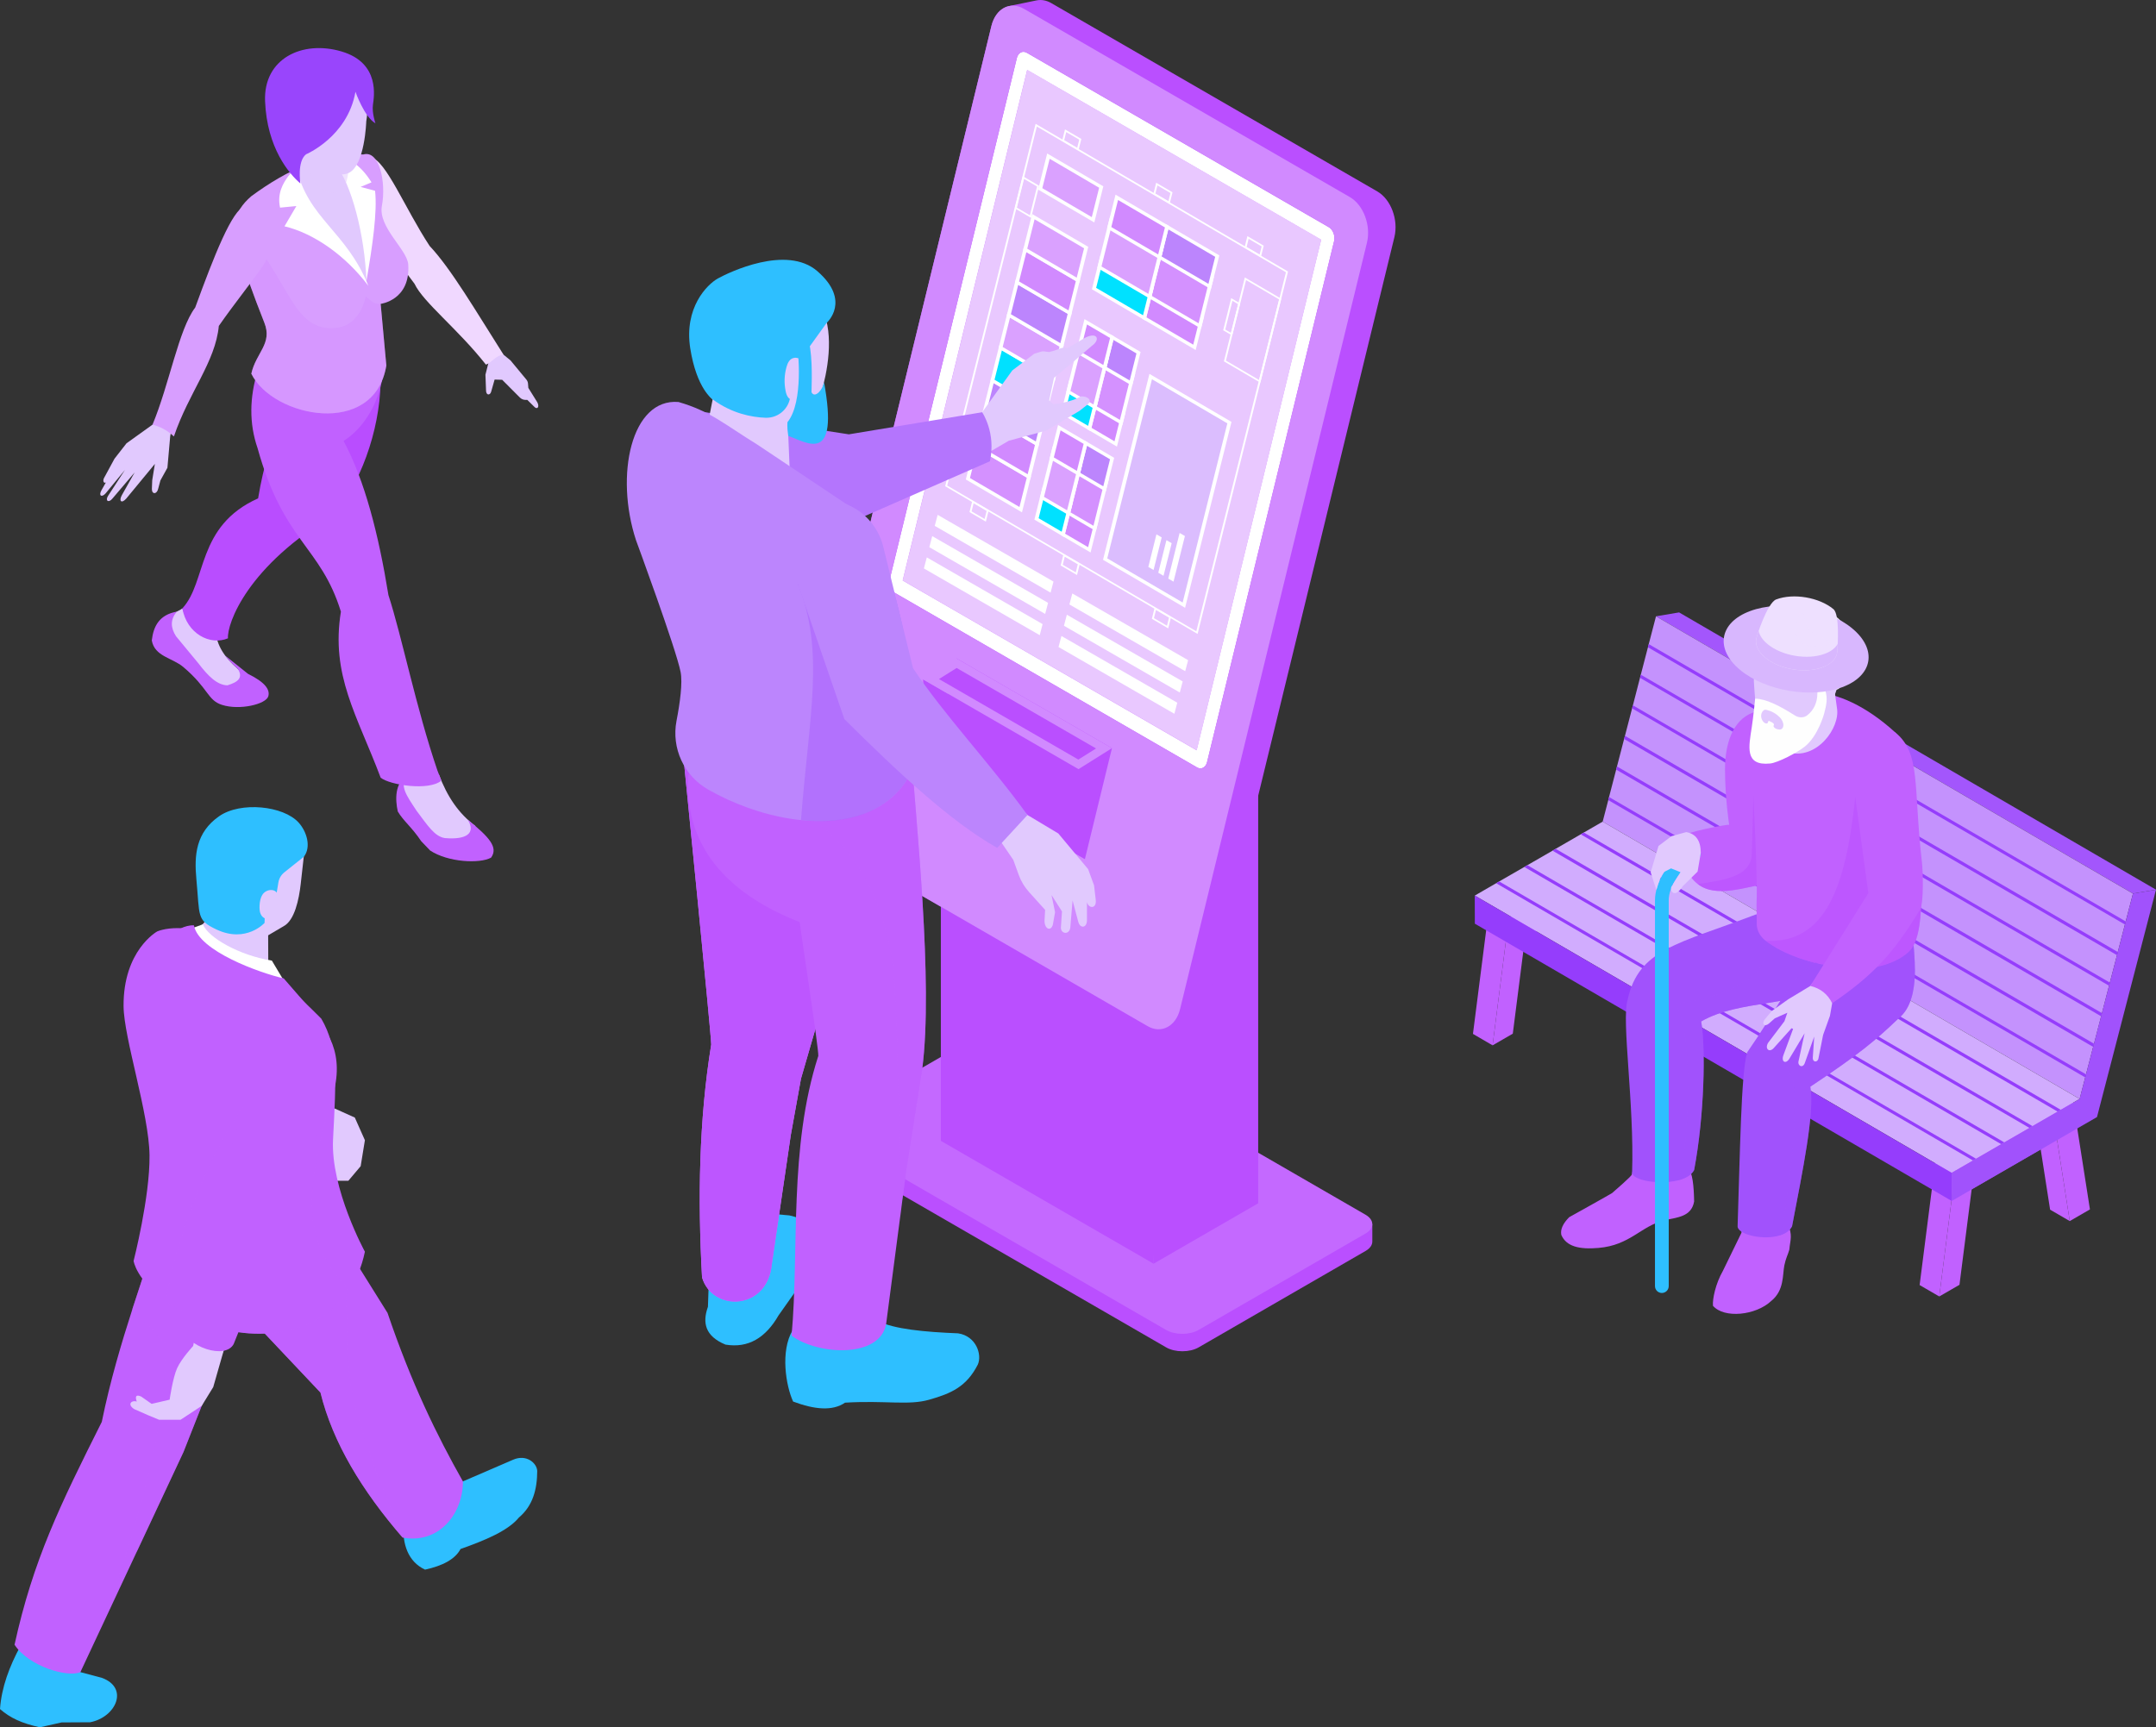 <svg width="448" height="359" viewBox="0 0 448 359" fill="none" xmlns="http://www.w3.org/2000/svg">
<rect x="0" y="0" width="448" height="359" fill="#333333" stroke="none"/>
<g clip-path="url(#clip0_2928_30374)">
<path d="M174.954 235.187L207.879 216.161C209.742 215.087 212.759 215.087 214.622 216.161L279.434 253.6L285.157 254.425V258.048C285.157 258.749 284.696 259.459 283.764 259.992L249.064 280.038C247.201 281.113 244.185 281.113 242.321 280.038L173.188 240.096C172.257 239.555 171.795 238.853 171.795 238.152V234.53L174.963 235.187H174.954Z" fill="#BA4FFF"/>
<path d="M207.879 212.53L173.179 232.577C171.316 233.651 171.316 235.391 173.179 236.474L242.313 276.416C244.176 277.491 247.192 277.491 249.056 276.416L283.755 256.37C285.618 255.296 285.618 253.556 283.755 252.472L214.622 212.53C212.759 211.456 209.742 211.456 207.879 212.53Z" fill="#C469FF"/>
<path d="M239.704 262.646L261.441 250.093V138.398L233.422 154.583L239.704 262.646Z" fill="#BA4FFF"/>
<path d="M195.502 237.113L239.704 262.646V150.952L195.502 125.41V237.113Z" fill="#BA4FFF"/>
<path d="M170.739 174.142L238.471 213.276C239.527 213.888 240.6 214.048 241.532 213.844L247.237 212.672C248.931 212.326 250.36 210.843 250.919 208.544L289.744 49.29C290.622 45.677 289.025 41.424 286.186 39.782L218.455 0.648C217.426 0.053 216.37 -0.116 215.403 0.079C215.403 0.079 209.698 1.251 209.778 1.242C208.048 1.553 206.584 3.045 206.007 5.38L167.182 164.633C166.303 168.247 167.882 172.499 170.73 174.142H170.739Z" fill="#BA4FFF"/>
<path d="M213.451 14.516L187.579 120.652L248.665 155.933L274.537 49.806L213.451 14.516Z" fill="#E9C8FF"/>
<path d="M276.107 47.213C276.986 47.719 277.474 49.033 277.208 50.143L250.812 158.41C250.546 159.52 249.615 160.008 248.736 159.502L185.991 123.253C185.121 122.747 184.634 121.442 184.9 120.333L211.295 12.065C211.561 10.956 212.493 10.467 213.362 10.973L276.107 47.222V47.213ZM187.57 120.652L248.656 155.942L274.528 49.815L213.442 14.524L187.57 120.652Z" fill="white"/>
<path d="M280.481 40.954C283.321 42.596 284.918 46.849 284.039 50.462L245.214 209.716C244.335 213.329 241.31 214.919 238.471 213.276L170.739 174.142C167.9 172.499 166.312 168.256 167.19 164.634L206.016 5.389C206.894 1.775 209.902 0.177 212.75 1.82L280.481 40.954ZM184.9 120.323C184.633 121.433 185.121 122.738 185.991 123.244L248.736 159.493C249.614 159.999 250.546 159.511 250.812 158.401L277.207 50.134C277.474 49.024 276.986 47.719 276.107 47.204L213.362 10.955C212.493 10.449 211.561 10.946 211.295 12.047L184.9 120.314V120.323Z" fill="#D18AFF"/>
<path d="M193.133 159.874L198.749 136.836L231.053 155.498L225.437 178.545L193.133 159.874Z" fill="#BA4FFF"/>
<path d="M193.133 159.875L191.802 141.195L224.106 159.857L225.437 178.545L193.133 159.875Z" fill="#BA4FFF"/>
<path d="M198.749 136.836L191.802 141.195L224.106 159.857L231.054 155.498L198.749 136.836Z" fill="#D18AFF"/>
<path d="M227.753 155.56L198.785 138.834L195.112 141.133L224.071 157.868L227.753 155.56Z" fill="#BA4FFF"/>
<path d="M239.101 78.26L229.634 116.195L246.003 125.775L255.47 87.839L239.101 78.26Z" fill="#DBBDFE"/>
<path d="M238.843 77.709L255.896 87.688L246.252 126.325L229.199 116.346L238.843 77.709ZM255.035 87.99L239.367 78.819L230.078 116.053L245.746 125.224L255.035 87.99Z" fill="white"/>
<path d="M226.351 114.277L227.93 107.956L222.447 104.742L220.868 111.063L226.351 114.277Z" fill="#D18AFF"/>
<path d="M222.19 104.191L228.365 107.805L226.609 114.827L220.433 111.214L222.19 104.191ZM227.505 108.107L222.714 105.301L221.312 110.921L226.103 113.726L227.505 108.107Z" fill="white"/>
<path d="M227.46 109.819L229.971 99.761L224.488 96.547L221.977 106.615L227.46 109.819Z" fill="#D491FF"/>
<path d="M224.231 95.996L230.406 99.609L227.718 110.378L221.542 106.765L224.231 95.996ZM229.545 99.911L224.754 97.106L222.421 106.472L227.212 109.278L229.545 99.911Z" fill="white"/>
<path d="M229.51 101.626L231.089 95.305L225.597 92.1L224.018 98.421L229.51 101.626Z" fill="#BC85FD"/>
<path d="M225.34 91.541L231.515 95.154L229.758 102.177L223.583 98.564L225.34 91.541ZM230.654 95.456L225.863 92.651L224.461 98.27L229.252 101.076L230.654 95.456Z" fill="white"/>
<path d="M220.868 111.062L222.447 104.741L216.955 101.527L215.385 107.857L220.868 111.062Z" fill="#00E1FF"/>
<path d="M216.698 100.977L222.873 104.59L221.117 111.612L214.941 107.999L216.698 100.977ZM222.013 104.892L217.222 102.086L215.82 107.706L220.611 110.512L222.013 104.892Z" fill="white"/>
<path d="M221.977 106.615L224.488 96.548L219.005 93.334L216.494 103.402L221.977 106.615Z" fill="#DAA1FF"/>
<path d="M218.748 92.783L224.923 96.397L222.234 107.166L216.059 103.552L218.748 92.783ZM224.062 96.698L219.271 93.893L216.938 103.259L221.729 106.065L224.062 96.698Z" fill="white"/>
<path d="M224.018 98.422L225.597 92.101L220.114 88.887L218.535 95.208L224.018 98.422Z" fill="#D18AFF"/>
<path d="M219.857 88.336L226.032 91.949L224.275 98.972L218.1 95.358L219.857 88.336ZM225.171 92.251L220.38 89.446L218.978 95.066L223.769 97.871L225.171 92.251Z" fill="white"/>
<path d="M231.843 92.277L233.422 85.947L227.931 82.742L226.36 89.063L231.843 92.277Z" fill="#D18AFF"/>
<path d="M227.673 82.184L233.848 85.797L232.092 92.82L225.917 89.206L227.673 82.184ZM232.988 86.099L228.197 83.293L226.795 88.913L231.586 91.719L232.988 86.099Z" fill="white"/>
<path d="M232.952 87.82L235.463 77.752L229.98 74.547L227.469 84.615L232.952 87.82Z" fill="#D491FF"/>
<path d="M229.723 73.988L235.898 77.602L233.21 88.371L227.034 84.757L229.723 73.988ZM235.037 77.903L230.246 75.098L227.913 84.464L232.704 87.27L235.037 77.903Z" fill="white"/>
<path d="M235.002 79.627L236.572 73.306L231.089 70.092L229.51 76.422L235.002 79.627Z" fill="#BC85FD"/>
<path d="M230.832 69.541L237.007 73.154L235.25 80.177L229.075 76.564L230.832 69.541ZM236.146 73.456L231.355 70.651L229.953 76.27L234.744 79.076L236.146 73.456Z" fill="white"/>
<path d="M226.36 89.064L227.93 82.743L222.447 79.529L220.868 85.85L226.36 89.064Z" fill="#00E1FF"/>
<path d="M222.19 78.978L228.365 82.592L226.609 89.614L220.433 86.001L222.19 78.978ZM227.505 82.894L222.714 80.088L221.312 85.708L226.103 88.513L227.505 82.894Z" fill="white"/>
<path d="M227.469 84.615L229.98 74.548L224.497 71.334L221.977 81.402L227.469 84.615Z" fill="#DAA1FF"/>
<path d="M224.231 70.783L230.406 74.397L227.718 85.166L221.542 81.552L224.231 70.783ZM229.545 74.698L224.754 71.893L222.421 81.259L227.212 84.065L229.545 74.698Z" fill="white"/>
<path d="M229.51 76.42L231.089 70.09L225.606 66.885L224.027 73.206L229.51 76.42Z" fill="#D18AFF"/>
<path d="M225.349 66.326L231.524 69.939L229.767 76.962L223.592 73.349L225.349 66.326ZM230.663 70.241L225.872 67.436L224.47 73.056L229.261 75.861L230.663 70.241Z" fill="white"/>
<path d="M248.204 72.187L249.774 65.866L239.34 59.758L237.761 66.079L248.204 72.187Z" fill="#D18AFF"/>
<path d="M239.083 59.207L250.209 65.724L248.452 72.746L237.326 66.23L239.083 59.207ZM249.348 66.016L239.606 60.317L238.205 65.937L247.946 71.636L249.348 66.016Z" fill="white"/>
<path d="M249.313 67.738L251.824 57.671L241.39 51.562L238.879 61.63L249.313 67.738Z" fill="#D491FF"/>
<path d="M241.124 51.012L252.25 57.528L249.561 68.297L238.435 61.781L241.124 51.012ZM251.389 57.821L241.647 52.121L239.314 61.488L249.055 67.188L251.389 57.821Z" fill="white"/>
<path d="M251.354 59.544L252.933 53.223L242.499 47.115L240.92 53.436L251.354 59.544Z" fill="#BC85FD"/>
<path d="M242.242 46.565L253.368 53.081L251.611 60.103L240.485 53.587L242.242 46.565ZM252.507 53.374L242.765 47.674L241.363 53.294L251.105 58.994L252.507 53.374Z" fill="white"/>
<path d="M237.761 66.078L239.34 59.757L228.906 53.648L227.327 59.97L237.761 66.078Z" fill="#00E1FF"/>
<path d="M228.649 53.098L239.775 59.614L238.018 66.637L226.892 60.12L228.649 53.098ZM238.914 59.907L229.173 54.207L227.771 59.827L237.513 65.527L238.914 59.907Z" fill="white"/>
<path d="M238.879 61.631L241.39 51.563L230.947 45.455L228.436 55.523L238.879 61.631Z" fill="#DAA1FF"/>
<path d="M230.69 44.904L241.816 51.421L239.127 62.19L228.001 55.673L230.69 44.904ZM240.955 51.714L231.213 46.014L228.88 55.38L238.622 61.08L240.955 51.714Z" fill="white"/>
<path d="M240.92 53.437L242.499 47.116L232.056 41.008L230.486 47.329L240.92 53.437Z" fill="#D18AFF"/>
<path d="M231.799 40.457L242.925 46.974L241.168 53.996L230.042 47.48L231.799 40.457ZM242.064 47.267L232.322 41.567L230.92 47.187L240.662 52.886L242.064 47.267Z" fill="white"/>
<path d="M212.093 105.931L213.797 99.122L202.822 92.703L201.127 99.513L212.093 105.931Z" fill="#D491FF"/>
<path d="M202.564 92.144L214.232 98.972L212.36 106.483L200.692 99.655L202.564 92.144ZM213.362 99.265L203.079 93.245L201.553 99.353L211.836 105.373L213.362 99.265Z" fill="white"/>
<path d="M213.797 99.121L215.491 92.311L204.525 85.893L202.822 92.702L213.797 99.121Z" fill="#D18AFF"/>
<path d="M204.268 85.334L215.935 92.161L214.063 99.672L202.396 92.845L204.268 85.334ZM215.066 92.454L204.783 86.435L203.256 92.543L213.54 98.562L215.066 92.454Z" fill="white"/>
<path d="M215.491 92.313L217.195 85.504L206.22 79.076L204.525 85.894L215.491 92.313Z" fill="#BC85FD"/>
<path d="M205.963 78.525L217.63 85.353L215.758 92.863L204.09 86.036L205.963 78.525ZM216.76 85.646L206.477 79.626L204.951 85.734L215.234 91.754L216.76 85.646Z" fill="white"/>
<path d="M217.195 85.503L218.89 78.693L207.923 72.266L206.22 79.075L217.195 85.503Z" fill="#00E1FF"/>
<path d="M207.666 71.715L219.333 78.542L217.461 86.053L205.794 79.226L207.666 71.715ZM218.464 78.835L208.181 72.816L206.655 78.924L216.938 84.943L218.464 78.835Z" fill="white"/>
<path d="M218.89 78.694L220.593 71.885L209.618 65.457L207.923 72.266L218.89 78.694Z" fill="#DAA1FF"/>
<path d="M209.361 64.906L221.028 71.733L219.156 79.244L207.489 72.417L209.361 64.906ZM220.158 72.026L209.875 66.007L208.349 72.115L218.632 78.135L220.158 72.026Z" fill="white"/>
<path d="M220.593 71.884L222.288 65.074L211.322 58.647L209.618 65.456L220.593 71.884Z" fill="#BC85FD"/>
<path d="M211.064 58.096L222.731 64.923L220.859 72.434L209.192 65.606L211.064 58.096ZM221.862 65.216L211.579 59.197L210.053 65.305L220.336 71.324L221.862 65.216Z" fill="white"/>
<path d="M222.288 65.075L223.991 58.266L213.016 51.838L211.321 58.647L222.288 65.075Z" fill="#D18AFF"/>
<path d="M212.759 51.287L224.426 58.114L222.554 65.625L210.887 58.798L212.759 51.287ZM223.556 58.407L213.273 52.388L211.747 58.496L222.03 64.515L223.556 58.407Z" fill="white"/>
<path d="M223.991 58.266L225.686 51.457L214.72 45.029L213.016 51.839L223.991 58.266Z" fill="#DAA1FF"/>
<path d="M214.462 44.478L226.129 51.306L224.257 58.816L212.59 51.989L214.462 44.478ZM225.26 51.599L214.977 45.579L213.451 51.688L223.734 57.707L225.26 51.599Z" fill="white"/>
<path d="M228.827 38.877L227.132 45.686L216.157 39.259L217.86 32.449L228.827 38.877Z" fill="#DAA1FF"/>
<path d="M217.594 31.898L229.261 38.726L227.389 46.236L215.722 39.409L217.594 31.898ZM228.392 39.019L218.109 32.999L216.583 39.107L226.866 45.127L228.392 39.019Z" fill="white"/>
<path d="M215.19 25.736L267.643 56.437L248.851 131.757L196.398 101.057L215.19 25.736ZM267.208 56.587L215.447 26.296L196.824 100.915L248.585 131.207L267.208 56.587Z" fill="white"/>
<path d="M258.664 57.662L266.232 62.092L261.885 79.529L254.317 75.099L258.664 57.662ZM265.807 62.243L258.922 58.212L254.743 74.948L261.619 78.978L265.798 62.243H265.807Z" fill="white"/>
<path d="M239.944 126.227L243.342 128.215L242.747 130.603L239.349 128.615L239.944 126.227ZM242.907 128.366L240.201 126.786L239.784 128.473L242.49 130.053L242.907 128.366Z" fill="white"/>
<path d="M220.992 115.139L224.391 117.127L223.796 119.516L220.398 117.527L220.992 115.139ZM223.956 117.278L221.25 115.698L220.833 117.385L223.539 118.965L223.956 117.278Z" fill="white"/>
<path d="M202.05 104.041L205.448 106.03L204.854 108.418L201.455 106.429L202.05 104.041ZM205.013 106.181L202.307 104.6L201.89 106.287L204.596 107.867L205.013 106.181Z" fill="white"/>
<path d="M212.528 36.621L215.926 38.61L214.258 45.286L210.86 43.297L212.528 36.621ZM215.491 38.761L212.785 37.18L211.295 43.155L214.001 44.736L215.491 38.761Z" fill="white"/>
<path d="M255.834 61.967L257.706 63.059L256.038 69.735L254.166 68.643L255.834 61.967ZM257.271 63.21L256.091 62.517L254.601 68.492L255.781 69.185L257.271 63.21Z" fill="white"/>
<path d="M259.197 49.076L262.595 51.065L262 53.453L258.602 51.464L259.197 49.076ZM262.16 51.216L259.454 49.636L259.037 51.322L261.743 52.903L262.16 51.216Z" fill="white"/>
<path d="M240.245 37.978L243.643 39.967L243.049 42.355L239.651 40.367L240.245 37.978ZM243.209 40.118L240.503 38.538L240.086 40.225L242.792 41.805L243.209 40.118Z" fill="white"/>
<path d="M221.294 26.891L224.692 28.879L224.098 31.267L220.7 29.279L221.294 26.891ZM224.257 29.03L221.551 27.45L221.134 29.137L223.84 30.717L224.257 29.03Z" fill="white"/>
<path d="M245.116 110.77L242.756 120.251L243.847 120.89L246.216 111.409L245.116 110.77Z" fill="white"/>
<path d="M242.375 112.262L240.68 119.036L241.771 119.675L243.466 112.901L242.375 112.262Z" fill="white"/>
<path d="M240.299 111.055L238.613 117.829L239.704 118.468L241.39 111.694L240.299 111.055Z" fill="white"/>
<path d="M219.954 134.474L244.025 148.35L244.628 146.051L220.558 132.184L219.954 134.474Z" fill="white"/>
<path d="M221.081 130.054L245.152 143.931L245.755 141.631L221.684 127.764L221.081 130.054Z" fill="white"/>
<path d="M222.217 125.632L246.278 139.5L246.882 137.209L222.82 123.342L222.217 125.632Z" fill="white"/>
<path d="M191.98 118.147L216.05 132.015L216.645 129.715L192.583 115.848L191.98 118.147Z" fill="white"/>
<path d="M193.107 113.727L217.177 127.595L217.781 125.295L193.71 111.428L193.107 113.727Z" fill="white"/>
<path d="M194.233 109.296L218.304 123.173L218.907 120.873L194.837 107.006L194.233 109.296Z" fill="white"/>
<path d="M197.765 88.717L204.082 85.68L210.346 76.989L214.924 73.509L216.113 73.153C216.405 73.038 216.725 72.994 217.035 73.038L217.976 73.171L219.023 72.887C219.715 72.701 221.25 71.866 221.693 72.434L225.047 70.446C227.93 68.715 228.827 70.517 226.866 71.893L225.038 73.455L222.802 75.391L219.014 78.525L218.011 83.221C218.011 83.221 218.739 83.976 218.934 83.976C220.629 83.967 223.317 83.008 223.317 83.008L224.665 82.378C226.05 82.36 227.026 83.168 225.979 84.082L224.302 85.405L217.364 89.498L209.618 91.602L202.325 95.863L197.773 88.708L197.765 88.717Z" fill="#E1C9FE"/>
<path d="M204.082 85.681C204.082 85.681 207.001 89.925 205.696 95.873L175.779 108.977L136.004 105.621L137.335 84.252L176.391 90.271L204.091 85.681H204.082Z" fill="#B475FD"/>
<path d="M163.996 252.605C170.367 253.928 171.396 258.899 168.965 263.205L161.787 273.37C159.099 278.049 155.479 280.251 150.75 279.461C146.5 277.703 145.923 274.906 147.103 271.604L147.343 264.555L151.628 251.504L163.987 252.605H163.996Z" fill="#2EBFFF"/>
<path d="M145.879 265.495C147.999 272.696 159.445 272.438 160.368 262.805L164.325 235.887L166.436 224.195L174.12 197.703L175.788 190.769L170.358 157.308L141.878 155.994C141.878 155.994 147.769 214.784 147.787 217.084C145.249 232.762 144.974 249.027 145.879 265.495Z" fill="#C872FF"/>
<path d="M145.879 265.497C147.999 272.697 159.445 272.44 160.368 262.807L164.325 235.889L166.436 224.197L174.12 197.705L175.788 190.771L170.358 157.31L141.878 155.996C141.878 155.996 147.769 214.786 147.787 217.086C145.249 232.764 144.974 249.029 145.879 265.497Z" fill="#BD56FF"/>
<path d="M164.68 276.515C162.124 280.83 163.295 288.03 164.804 291.297C169.267 292.975 173.002 293.312 175.593 291.528C184.021 291.022 188.741 292.149 193.071 290.915C197.685 289.601 200.825 288.216 203.185 283.609C204.099 281.549 202.848 277.687 199.086 277.119C192.086 276.835 185.796 276.258 182.371 274.535L176.391 263.598L165.531 272.165L164.671 276.506L164.68 276.515Z" fill="#2EBFFF"/>
<path d="M191.625 222.217L188.315 243.249L187.579 248.824L187.198 251.825L187.091 252.624C187.091 252.624 187.047 252.917 187.029 253.068L184.137 275.13C182.903 282.383 169.888 281.655 164.484 277.607C166.099 259.744 163.854 238.579 170.038 219.456C170.118 217.795 166.498 194.464 166.179 191.65L165.993 191.588C144.513 183.074 142.623 169.401 143.004 161.438C143.191 157.558 159.977 156.155 161.113 152.444C161.131 152.382 161.157 152.32 161.157 152.231C161.202 152.107 161.202 151.983 161.202 151.85L187.623 154.957L189.256 155.143C190.241 169.907 193.994 204.256 191.625 222.226V222.217Z" fill="#C161FF"/>
<g style="mix-blend-mode:multiply" opacity="0.5">
<path d="M191.625 222.217L188.315 243.249L187.579 248.824C187.473 249.33 187.331 249.81 187.198 250.289C187.198 250.289 186.781 222.483 185.982 206.086C184.58 177.019 166.427 168.905 166.427 168.905L187.615 154.939L189.247 155.126C190.232 169.89 193.985 204.239 191.616 222.208L191.625 222.217Z" fill="#C161FF"/>
</g>
<path d="M164.254 101.438L163.366 80.247L149.854 74.059L146.438 91.353L164.254 101.438Z" fill="#E1C9FE"/>
<path d="M141.425 139.668C141.86 141.914 141.301 146.06 140.573 149.825C139.491 155.48 142.108 161.206 147.103 164.074C157.52 170.031 171.316 172.89 180.854 168.575C183.418 167.412 185.671 165.743 187.464 163.47C189.398 161.029 190.329 157.957 190.267 154.841C190.028 142.181 187.925 129.032 184.447 119.018C182.513 113.443 180.162 108.853 177.465 105.834L157.413 92.437C150.342 88.06 147.529 85.441 140.981 83.55C131.186 82.751 127.717 98.749 132.154 112.271C132.154 112.271 140.494 134.883 141.425 139.668Z" fill="#BC85FD"/>
<path d="M161.929 89.303L165.469 87.776C167.936 86.711 169.799 84.598 170.553 82.015C171.91 77.371 173.401 69.799 170.908 64.294C167.057 55.807 161.823 53.916 153.483 56.934C145.151 59.953 142.011 66.247 144.575 75.472C147.13 84.696 149.472 83.426 149.472 83.426L161.929 89.303Z" fill="#E1C9FE"/>
<path d="M171.804 67.064L167.554 72.968L166.179 77.859L164.768 79.901L164.129 82.893C163.624 85.264 161.494 86.906 159.081 86.826C156.144 86.72 152.072 85.93 148.088 83.009C148.088 83.009 144.761 80.842 143.43 72.408C142.099 63.974 146.917 59.127 149.171 57.875C151.433 56.623 163.437 50.808 169.834 56.357C176.932 62.509 171.804 67.073 171.804 67.073V67.064Z" fill="#2EBFFF"/>
<path d="M165.114 74.37C164.671 74.396 164.263 74.662 163.996 75.018C163.721 75.373 163.57 75.799 163.446 76.225C162.967 77.868 162.905 79.625 163.251 81.294C163.34 81.729 163.464 82.164 163.721 82.528C163.979 82.892 164.387 83.168 164.83 83.168C165.256 83.168 165.656 82.892 165.904 82.546C166.161 82.2 166.294 81.783 166.419 81.365C166.818 79.963 168.22 74.201 165.114 74.361V74.37Z" fill="#E1C9FE"/>
<g style="mix-blend-mode:multiply" opacity="0.5">
<path d="M165.789 121.371C171.44 135.425 168.14 148.467 166.436 170.44C179.771 172.011 185.601 165.779 187.393 163.551C189.389 161.065 190.329 157.904 190.267 154.717C190.019 142.093 187.916 128.998 184.447 119.01L165.789 121.362V121.371Z" fill="#A75EFD"/>
</g>
<path d="M165.744 72.443C165.744 72.443 167.084 83.514 163.624 87.749C163.553 88.761 163.659 89.551 163.792 90.599C167.67 91.948 174.404 96.751 171.227 79.43C171.014 80.948 169.311 82.919 168.628 81.517C168.725 77.735 168.823 73.242 167.767 69.611L165.744 72.452V72.443Z" fill="#2EBFFF"/>
<path d="M206.717 163.194C207.027 163.159 213.504 169.391 213.504 169.391L219.91 173.227L226.103 180.64L227.336 184.013L227.682 186.97C227.922 188.958 226.2 188.887 225.863 187.494V191.284C225.837 192.891 224.435 193.06 224.044 191.551L222.873 187.147L222.394 192.838C222.155 194.33 220.46 194.143 220.442 192.794L220.673 189.429L218.499 186.029L219.236 189.598L218.774 192.181C218.331 193.708 217 193.025 217.044 191.32L217.168 189.109L213.815 185.389C212.883 184.351 212.155 183.152 211.685 181.838L210.55 178.713L208.154 175.206L204.507 167.314L206.734 163.186L206.717 163.194Z" fill="#E1C9FE"/>
<path d="M183.436 113.22L189.726 138.887C196.23 148.67 205.776 158.711 213.495 169.391L207.205 176.219C197.374 170.67 186.488 160.398 175.451 149.46L165.096 119.355C157.803 100.747 179.363 99.495 183.436 113.22Z" fill="#BC85FD"/>
<path d="M430.078 253.786L425.997 251.415L423.361 234.529L427.443 236.9L430.078 253.786Z" fill="#C161FF"/>
<path d="M402.964 269.456L398.883 267.086L402.272 240.514L406.353 242.884L402.964 269.456Z" fill="#C161FF"/>
<path d="M430.743 228.795L434.274 251.363L430.078 253.787L427.443 236.901L409.698 247.155L407.161 267.033L402.964 269.456L406.353 242.884L410.55 240.461L426.547 231.219L430.38 229.008L430.743 228.795Z" fill="#C161FF"/>
<path d="M310.15 217.263L306.069 214.883L309.458 188.32L313.54 190.691L310.15 217.263Z" fill="#C161FF"/>
<path d="M337.93 176.602L341.461 199.169L337.264 201.593L334.629 184.707L316.884 194.961L314.347 214.839L310.15 217.263L313.54 190.691L317.736 188.267L333.733 179.025L337.566 176.815L337.93 176.602Z" fill="#C161FF"/>
<path d="M443.209 185.718L344.105 128.091L348.905 127.283L448 184.91L443.209 185.718Z" fill="#A356FC"/>
<path d="M443.209 185.728L441.701 191.507L441.541 192.147L440.059 197.864L439.891 198.521L438.409 204.221L438.24 204.869L436.768 210.568L436.599 211.225L435.117 216.925L434.94 217.582L433.458 223.291L433.29 223.93L432.136 228.396L333.023 170.768L334.186 166.294L334.345 165.655L335.827 159.955L335.996 159.298L337.477 153.589L337.655 152.932L339.136 147.233L339.305 146.594L340.778 140.876L340.946 140.228L342.428 134.528L342.597 133.871L344.105 128.092L443.209 185.728Z" fill="#C492FD"/>
<path d="M432.136 228.395L428.215 230.659L427.558 231.031L422.35 234.041L421.711 234.414L416.485 237.424L415.838 237.797L410.612 240.824L409.973 241.188L405.546 243.754L306.451 186.135L310.887 183.57L311.517 183.197L316.743 180.187L317.39 179.814L322.598 176.805L323.255 176.414L328.463 173.404L329.102 173.031L333.023 170.768L432.136 228.404V228.395Z" fill="#D1ACFE"/>
<path d="M405.555 249.605L306.46 191.978L306.442 186.127L405.537 243.763L405.555 249.605Z" fill="#953DFC"/>
<path d="M443.209 185.718L448 184.91L435.738 232.168L405.555 249.604L405.537 243.762L432.127 228.395L443.209 185.718Z" fill="#A152FC"/>
<path d="M410.612 240.833L409.964 241.188L310.887 183.57L311.517 183.197L410.612 240.833Z" fill="#953DFC"/>
<path d="M416.477 237.433L415.838 237.806L316.734 180.187L317.381 179.814L416.477 237.433Z" fill="#953DFC"/>
<path d="M422.341 234.05L421.702 234.423L322.607 176.805L323.246 176.414L422.341 234.05Z" fill="#953DFC"/>
<path d="M428.206 230.658L427.558 231.031L328.454 173.404L329.102 173.031L428.206 230.658Z" fill="#953DFC"/>
<path d="M433.458 223.29L433.29 223.93L334.186 166.294L334.345 165.654L433.458 223.29Z" fill="#953DFC"/>
<path d="M435.117 216.924L434.94 217.581L335.827 159.954L335.995 159.297L435.117 216.924Z" fill="#953DFC"/>
<path d="M436.768 210.568L436.599 211.225L337.477 153.589L337.655 152.932L436.768 210.568Z" fill="#953DFC"/>
<path d="M438.409 204.221L438.24 204.869L339.136 147.233L339.305 146.594L438.409 204.221Z" fill="#953DFC"/>
<path d="M440.059 197.865L439.891 198.522L340.778 140.877L340.946 140.229L440.059 197.865Z" fill="#953DFC"/>
<path d="M441.701 191.507L441.541 192.146L342.428 134.528L342.597 133.871L441.701 191.507Z" fill="#953DFC"/>
<path d="M350.706 242.591C351.726 243.719 351.966 246.524 352.028 249.711C351.451 252.987 348.399 252.996 345.844 253.627C340.92 254.843 338.764 258.811 332.127 259.371C328.179 259.708 325.473 259.087 324.426 256.654C324.204 255.509 324.772 254.284 326.067 252.979C326.067 252.979 334.762 248.14 334.984 247.962C335.206 247.785 339.003 244.473 339.056 244.154C339.11 243.834 340.875 236.687 340.875 236.687L349.73 235.924L350.697 242.6L350.706 242.591Z" fill="#C161FF"/>
<path d="M353.492 212.301C354.432 217.654 354.193 231.735 352.028 243.178C351.469 244.262 350.165 244.963 348.585 245.345C344.69 246.286 339.136 245.309 339.136 243.702C339.624 229.453 336.892 211.99 338.205 207.8C340.52 197.181 348.754 196.187 364.786 190.088L369.533 189.014L374.297 190.416L376.054 195.646L379.044 204.55C374.111 209.282 361.574 207.622 353.483 212.301H353.492Z" fill="#A152FC"/>
<g style="mix-blend-mode:multiply" opacity="0.5">
<path d="M353.492 212.299C354.432 217.653 354.193 231.733 352.028 243.177C351.469 244.26 350.165 244.961 348.585 245.343C350.511 242.058 352.498 216.809 348.204 208.508C351.912 208.508 370.03 204.522 366.268 195.6L365.185 193.061L376.063 195.635L379.053 204.54C374.12 209.272 361.583 207.612 353.492 212.29V212.299Z" fill="#A152FC"/>
</g>
<path d="M368.965 183.233C362.471 184.405 356.615 186.713 352.773 183.739C352.241 183.331 351.744 182.825 351.283 182.186L348.647 174.142C349.925 172.97 359.002 171.283 359.312 171.425C359.312 171.425 358.46 166.134 358.443 159.857C358.443 153.589 360.67 149 364.857 147.916L368.255 146.123L368.868 178.315L368.956 183.233H368.965Z" fill="#C161FF"/>
<g style="mix-blend-mode:multiply" opacity="0.5">
<path d="M368.965 183.233C362.471 184.405 356.615 186.713 352.773 183.739C358.23 182.958 363.659 182.159 363.997 177.755L364.44 162.139L368.876 178.314L368.965 183.233Z" fill="#B94DFF"/>
</g>
<path d="M371.423 254.079C372.567 256.884 371.999 257.55 371.813 259.716C371.485 260.88 371.095 261.43 370.766 263.028C370.385 265.008 370.748 268.222 368.042 270.397C364.857 273.397 358.265 274.09 355.941 271.391C355.816 269.988 356.482 266.801 357.999 264.147L361.858 256.227L362.213 250.368L371.414 248.441L371.432 254.079H371.423Z" fill="#C161FF"/>
<path d="M397.907 201.354C397.907 203.13 397.791 204.772 397.472 206.237C397.41 206.592 397.321 206.93 397.215 207.258C396.709 209.078 395.839 210.587 394.526 211.644C389.593 216.358 386.302 219.101 376.169 225.857C377.11 231.193 374.555 243.436 372.372 254.88C371.884 255.812 370.961 256.407 369.835 256.762C366.383 257.854 361.06 256.567 361.06 254.88C361.548 240.63 361.752 222.901 363.056 218.711C364.493 216.642 365.718 214.769 366.8 213.055C366.916 212.86 367.04 212.674 367.155 212.496C370.731 206.761 372.878 202.872 377.296 200.031L378.139 199.561L387.375 194.465H397.41C397.436 194.705 397.472 194.962 397.499 195.202C397.552 195.637 397.587 196.054 397.623 196.48C397.658 196.862 397.685 197.235 397.72 197.599C397.72 197.688 397.729 197.767 397.729 197.83C397.765 198.238 397.791 198.62 397.809 199.01C397.836 199.357 397.845 199.685 397.862 200.014C397.871 200.475 397.889 200.919 397.889 201.363L397.907 201.354Z" fill="#A152FC"/>
<path d="M397.64 196.461C397.445 196.843 397.223 197.171 396.975 197.455C394.872 199.835 389.877 201.619 385.308 201.353C384.509 201.299 383.72 201.237 382.948 201.148C376.161 200.394 370.394 198.219 366.898 195.538C365.691 194.623 365.017 193.283 365.035 191.986C365.07 190.415 364.955 188.16 365.008 187.388C365.301 182.141 363.988 158.738 363.988 158.738C364.201 153.323 364.041 147.596 367.004 144.817L376.808 143.93C381.759 143.93 387.899 146.851 393.737 152.151C394.491 152.843 395.964 158.499 397.188 165.663C399.087 176.663 400.409 191.205 397.623 196.47L397.64 196.461Z" fill="#C161FF"/>
<path d="M370.003 154.938C370.358 155.648 370.837 156.154 371.467 156.34C377.474 158.116 382.398 151.253 381.715 147.214C381.156 143.059 380.827 140.795 380.827 140.795L369.205 143.663C369.205 143.663 369.08 144.755 369.009 146.29C368.894 148.909 368.93 152.825 370.003 154.938Z" fill="#E1C9FE"/>
<g style="mix-blend-mode:multiply" opacity="0.5">
<path d="M370.003 154.938C370.58 155.329 371.21 155.569 371.902 155.569C377.394 155.569 379.142 145.217 379.142 145.217L369.001 146.291C368.885 148.91 368.921 152.825 369.994 154.938H370.003Z" fill="#E1C9FE"/>
</g>
<path d="M379.914 142.811C379.914 142.811 378.654 147.845 376.4 150.02C374.147 152.195 370.562 153.278 369.196 153.349C367.829 153.42 366.756 153.305 365.869 152.257C364.981 151.218 364.44 141.639 364.44 141.639C364.467 137.937 364.529 136.818 364.964 134.759C365.611 131.722 368.113 125.419 376.95 126.626C381.209 127.212 383.542 129.902 384.101 133.658C384.545 136.641 382.149 141.959 382.149 141.959L379.914 142.811Z" fill="#E1C9FE"/>
<path d="M382.016 143.184L378.059 144.826L377.74 142.314C377.758 141.115 377.314 139.366 376.116 139.455C374.102 139.606 370.447 140.281 367.483 138.825C364.671 137.44 364.183 135.557 364.183 135.557C362.763 130.106 369.941 125.898 375.353 126.076C381.928 126.298 384.767 131.056 385.237 134.918C385.876 140.236 382.016 143.175 382.016 143.175V143.184Z" fill="#FEFEFE"/>
<path d="M379.914 140.183C380.419 139.774 381.218 139.65 381.706 140.076C381.981 140.316 382.114 140.689 382.132 141.053C382.149 141.417 382.078 141.781 381.99 142.127C381.839 142.74 381.644 143.343 381.431 143.938C381.253 144.417 381.014 144.941 380.552 145.154C380.073 145.376 379.55 145.856 379.186 145.474C378.822 145.092 378.6 143.894 378.592 143.37C378.574 142.251 379.017 140.893 379.922 140.174L379.914 140.183Z" fill="#E1C9FE"/>
<path d="M379.284 143.478C379.825 145.297 379.505 146.505 379.035 148.343C379.035 148.343 377.793 152.986 374.989 155.196C373.437 156.422 369.444 158.526 367.812 158.686C362.444 159.218 363.393 155.161 364.005 151.139C364.334 149.017 364.706 145.209 364.706 145.209C366.916 145.226 369.817 146.691 372.931 148.68C373.783 149.222 374.785 149.222 375.477 148.707C376.862 147.677 377.642 146.008 377.633 144.126C377.678 142.776 377.891 141.515 377.376 140.361L379.284 143.469V143.478Z" fill="#FEFEFE"/>
<path d="M369.817 149.07C370.243 149.505 370.58 150.136 370.571 150.722C370.571 151.103 370.393 151.45 370.101 151.574C369.861 151.681 369.568 151.627 369.293 151.547C369.001 151.467 368.654 151.299 368.53 150.97C368.495 150.864 368.646 150.642 368.61 150.535C368.504 150.198 368.033 150.091 367.758 149.914C367.687 149.861 367.599 149.816 367.528 149.834C367.412 149.861 367.403 150.047 367.359 150.171C367.244 150.455 366.853 150.402 366.587 150.189C366.215 149.896 365.975 149.372 365.948 148.893C365.922 148.413 366.099 147.987 366.383 147.712C366.481 147.623 366.587 147.543 366.711 147.517C366.836 147.499 366.969 147.517 367.093 147.552C368.033 147.765 369.009 148.262 369.808 149.079L369.817 149.07Z" fill="#E1C9FE"/>
<path d="M351.247 176.14L350.484 176.584C346.784 178.715 343.892 183.34 343.892 187.096V267.3C343.892 268.09 344.531 268.729 345.32 268.729C346.11 268.729 346.749 268.09 346.749 267.3V187.096C346.749 184.361 349.109 180.677 351.912 179.061L352.835 178.529C354.29 177.161 352.631 175.528 351.247 176.14Z" fill="#2EBFFF"/>
<path d="M344.176 184.955L342.996 181.315L344.619 175.829L347.308 173.796L350.378 172.943C352.383 173.281 353.394 174.71 353.412 177.24L352.746 181.156L349.65 184.201C348.248 186.456 347.077 185.657 347.254 184.378L349.197 181.28L347.228 180.481L345.835 181.2C345.232 181.901 344.681 183.162 344.193 184.955H344.176Z" fill="#E1C9FE"/>
<g style="mix-blend-mode:multiply" opacity="0.5">
<path d="M396.975 197.455C394.872 199.835 389.877 201.619 385.308 201.353C377.509 200.891 370.793 198.521 366.907 195.538C379.159 196.124 383.516 184.778 385.503 165.654H397.206C399.246 177.453 400.622 193.318 396.975 197.455Z" fill="#B94DFF"/>
</g>
<g style="mix-blend-mode:multiply" opacity="0.5">
<path d="M397.907 201.354C397.907 203.129 397.791 204.772 397.472 206.237C397.392 206.592 397.321 206.929 397.215 207.257C396.709 209.077 395.839 210.587 394.526 211.643C389.593 216.357 386.302 219.101 376.169 225.857C377.11 231.193 374.555 243.435 372.372 254.879C371.884 255.811 370.961 256.406 369.835 256.761C371.414 251.621 373.863 231.095 372.496 224.223L370.482 220.388L367.12 217.689C368.238 216.251 367.945 214.156 367.155 212.487C370.731 206.751 372.878 202.863 377.296 200.022L377.908 200.333L382.939 201.158C383.702 201.247 384.492 201.309 385.299 201.362C389.868 201.629 394.863 199.844 396.966 197.465C397.206 197.181 397.436 196.852 397.632 196.471C397.667 196.852 397.694 197.225 397.729 197.589C397.729 197.678 397.738 197.758 397.738 197.82C397.774 198.229 397.8 198.61 397.818 199.001C397.845 199.347 397.853 199.676 397.871 200.004C397.88 200.466 397.898 200.91 397.898 201.354H397.907Z" fill="#A152FC"/>
</g>
<path d="M381.688 203.084L380.907 207.407L380.251 211.127L378.831 215.087L377.864 219.952C377.713 220.893 376.56 220.866 376.693 219.686L376.977 215.442L375.052 220.858C374.635 222.172 373.455 221.506 373.73 220.52C373.765 220.387 374.981 214.758 374.981 214.758L371.84 220.005C371.121 221.204 370.092 220.769 370.553 219.375L372.594 213.844L372.266 213.711L368.504 217.901C367.608 218.807 366.667 217.963 367.404 216.729L370.793 212.255L371.396 210.488L368.788 211.651L367.537 212.761C366.623 213.515 365.931 212.77 366.791 211.758L368.175 210.115L371.582 207.692L376.169 204.922L378.015 202.516L381.706 203.102L381.688 203.084Z" fill="#E1C9FE"/>
<path d="M393.754 152.16C399.237 156.626 397.516 163.204 399.371 179.291C399.557 180.881 399.796 187.654 398.971 189.022C393.648 197.864 389.496 202.507 380.712 208.518C379.789 206.618 378.272 205.41 376.161 204.913L388.227 185.63L385.317 164.261L393.763 152.169L393.754 152.16Z" fill="#C161FF"/>
<path d="M363.659 127.001C357.236 129.389 356.313 134.875 361.592 139.243C366.871 143.611 376.365 145.218 382.788 142.83C389.212 140.442 390.134 134.955 384.855 130.587C379.576 126.219 370.083 124.613 363.659 127.001Z" fill="#D8B7FE"/>
<path d="M369.072 124.585C368.167 124.923 367.137 126.849 366.339 128.749C365.629 130.436 365.097 132.105 364.964 132.646C364.653 133.934 365.248 135.399 366.809 136.686C369.772 139.136 375.096 140.042 378.698 138.692C380.65 137.964 381.697 136.739 381.777 135.372C381.848 134.209 382.327 127.719 380.96 126.592C377.997 124.141 372.674 123.236 369.072 124.585Z" fill="#EEE0FF"/>
<g style="mix-blend-mode:multiply">
<path d="M367.288 133.871C370.252 136.322 375.575 137.227 379.177 135.878C380.499 135.389 381.395 134.661 381.865 133.818C381.83 134.537 381.794 135.105 381.777 135.372C381.697 136.739 380.65 137.973 378.698 138.692C375.096 140.033 369.772 139.136 366.809 136.686C365.256 135.398 364.653 133.942 364.964 132.646C365.026 132.371 365.194 131.812 365.434 131.119C365.62 132.042 366.223 132.992 367.279 133.862L367.288 133.871Z" fill="#D8B7FE"/>
</g>
<g style="mix-blend-mode:multiply" opacity="0.5">
<path d="M376.391 134.342C375.105 134.12 373.836 133.383 373.33 132.185C372.825 130.995 373.153 129.637 373.49 128.394C373.605 127.95 373.863 127.4 374.324 127.444C374.572 127.462 374.768 127.675 374.865 127.906C374.963 128.136 374.972 128.394 375.007 128.634C375.211 130.187 376.285 131.59 377.722 132.203C378.272 132.433 378.876 132.567 379.39 132.868C381.936 134.378 377.341 134.493 376.391 134.333V134.342Z" fill="#EEE0FF"/>
</g>
<path d="M99.929 72.275L101.508 75.356L100.87 77.877L100.994 81.127C100.994 82.201 101.828 82.228 102.059 81.411L102.777 78.889L104.348 78.934L108.03 82.627C108.34 82.938 108.766 83.115 109.21 83.115H109.573L110.949 84.474C111.632 85.255 112.164 84.589 111.65 83.613L109.786 80.621L109.715 79.706C109.689 79.422 109.582 79.147 109.405 78.925L106.078 74.903L104.463 73.581L101.446 70.908L99.929 72.266V72.275Z" fill="#E1C9FE"/>
<path d="M37.894 126.432C37.796 126.512 37.708 126.583 37.601 126.654C34.7 128.101 32.695 129.93 33.484 132.939L38.896 135.434L42.685 141.285L48.532 143.886C50.084 142.35 51.335 140.796 49.401 139.012C46.598 136.597 45.045 134.058 44.85 131.368C41.718 130.817 38.852 129.441 37.885 126.432H37.894Z" fill="#E1C9FE"/>
<path d="M79.088 77.674L57.413 77.869C60.58 85.487 56.011 89.082 53.633 103.58C40.751 109.333 43.04 120.919 37.894 126.441C38.808 131.705 43.679 134.244 47.37 132.664C47.157 129.637 51.371 117.545 69.754 106.776C75.788 98.795 79.301 87.679 79.088 77.674Z" fill="#B94DFF"/>
<path d="M36.732 127.123C33.112 127.771 31.887 130.133 31.541 133.107C32.136 136.463 35.809 136.702 38.098 138.638C43.35 143.086 43.084 145.518 46.11 146.495C49.8 147.685 55.284 146.362 55.754 144.71C56.135 143.352 55.124 141.816 51.531 140.049L46.828 136.294C47.432 137.146 48.363 138.07 49.419 139.02C50.581 140.884 49.455 141.763 47.254 142.438C45.169 142.384 43.342 140.635 41.239 137.883L36.581 132.246C35.454 130.497 35.33 128.783 36.74 127.132L36.732 127.123Z" fill="#C161FF"/>
<path d="M91.19 160.921C89.025 161.365 86.701 161.276 84.394 160.779C84.447 160.921 84.509 161.046 84.553 161.188C83.409 162.795 83.48 165.112 83.737 167.633C83.737 167.633 89.043 174.132 89.149 174.46C89.256 174.789 96.513 176.192 96.513 176.192L98.785 171.69C95.271 169.036 92.938 165.591 91.172 160.912L91.19 160.921Z" fill="#E1C9FE"/>
<path d="M84.553 161.18C82.007 162.831 82.114 166.169 82.655 168.655C83.844 170.661 85.556 171.887 87.526 174.834L89.38 176.769C93.08 179.229 99.707 179.548 102.041 178.252C103.558 176.139 101.748 174.053 97.197 170.36C98.927 173.183 96.948 174.568 92.45 174.186C90.312 173.866 88.874 171.585 86.55 168.495C84.412 165.246 82.983 163.346 84.544 161.18H84.553Z" fill="#C161FF"/>
<path d="M91.722 162.245C91.625 161.988 90.995 160.417 90.897 160.15C86.434 147.082 83.533 132.353 80.712 123.679C78.662 111.055 75.814 99.904 71.396 91.647C76.302 88.505 78.999 82.69 79.576 77.665L53.527 77.123C51.868 82.565 51.717 87.919 53.527 93.166C58.939 112.679 66.614 113.461 70.837 127.124C68.69 140.37 74.226 148.671 79.097 161.633C80.996 163.169 89.132 164.438 91.722 162.237V162.245Z" fill="#C161FF"/>
<path d="M77.03 32.635C80.268 33.443 84.074 43.2 89.274 51.119C93.728 55.833 98.953 64.782 104.64 73.731C102.972 73.829 102.236 75.382 100.967 75.782C95.174 68.413 87.934 62.811 86.133 58.976L76.604 46.245L77.039 32.644L77.03 32.635Z" fill="#F0D8FF"/>
<path d="M79.097 63.157L80.277 75.968C77.802 91.07 56.668 86.773 52.223 77.664C53.199 73.269 56.668 71.441 54.929 67.073C52.533 61.062 50.918 56.233 50.918 56.233C50.377 54.688 49.907 53.285 49.543 52.007C48.203 47.337 48.319 44.141 52.223 40.776C59.711 35.263 67.412 31.738 75.513 32.102C78.831 31.143 80.277 37.855 79.354 42.791C78.529 47.23 84.624 51.856 84.829 54.972C85.317 62.412 79.088 63.157 79.088 63.157H79.097Z" fill="#D89EFF"/>
<path d="M33.759 85.36L32.029 88.015L26.289 92.134L23.796 95.33L21.702 99.192C21.249 99.876 21.56 100.586 22.012 100.258L21.09 101.882C20.424 103.054 21.143 103.454 21.959 102.531L25.969 97.656L22.447 103.072C21.799 104.102 22.589 104.59 23.37 103.614L27.974 98.198L25.322 102.912C24.639 104.164 25.251 104.741 26.244 103.614L32.18 96.422L31.63 99.823L31.559 101.643C31.559 102.832 32.659 102.761 32.899 101.465L33.333 99.849L34.788 97.222L35.365 90.696L36.146 86.381L33.759 85.352V85.36Z" fill="#E1C9FE"/>
<path d="M60.243 26.501L60.501 36.338L63.633 41.389C66.064 45.251 76.125 58.426 76.125 58.426C76.125 58.426 76.364 46.654 72.993 39.108L72.487 36.391L71.236 31.206L60.234 26.492L60.243 26.501Z" fill="#E1C9FE"/>
<g style="mix-blend-mode:multiply" opacity="0.3">
<path d="M80.277 75.969C77.802 91.071 56.668 86.774 52.223 77.665C53.199 73.27 56.668 71.442 54.929 67.074C52.533 61.063 50.918 56.233 50.918 56.233C50.377 54.689 49.907 53.286 49.543 52.008C49.934 49.744 50.43 47.773 50.918 48.288C60.021 57.743 60.776 69.266 69.959 68.139C75.06 67.509 76.001 61.596 76.001 61.596C77.314 62.741 77.855 63.283 79.097 63.15L80.277 75.96V75.969Z" fill="#CF86FF"/>
</g>
<path d="M50.927 42.809C48.248 43.537 44.477 53.196 40.564 63.912C37.122 68.466 35.232 79.741 31.692 88.264C33.12 88.619 34.602 89.303 36.137 90.714C39.242 81.534 44.752 75.249 45.471 67.738C48.576 63.272 52.143 58.851 54.494 55.451C57.812 50.968 55.213 42.809 50.918 42.809H50.927Z" fill="#D89EFF"/>
<path d="M61.547 34.668L59.853 36.683C58.859 38.068 57.546 40.155 58.194 43.155L61.583 42.827L59.116 47.035C65.354 48.535 71.857 53.205 76.542 59.402C71.946 47.95 63.952 45.49 61.547 34.677V34.668Z" fill="white"/>
<path d="M69.754 34.294C72.94 37.996 75.832 48.872 76.134 58.434C77.385 51.216 78.431 44.051 77.935 39.657L74.927 38.849L77.198 37.899C75.965 35.928 74.475 34.232 72.416 33.176L69.754 34.294Z" fill="white"/>
<g style="mix-blend-mode:multiply" opacity="0.5">
<path d="M62.523 29.98C62.488 30.096 63.978 40.43 69.595 40.137C73.108 39.95 72.443 32.182 72.443 32.182L62.523 29.98Z" fill="#E1C9FE"/>
</g>
<path d="M72.398 35.973C69.843 37.118 66.117 34.401 64.422 32.981C63.845 32.502 63.402 31.88 63.109 31.188L61.734 27.912L59.569 28.08C59.569 28.08 55.807 26.056 56.401 18.643C56.694 14.941 61.406 11.221 65.327 11.203C71.502 11.177 73.765 14.967 75.406 17.498C77.047 20.028 76.107 25.222 76.107 25.222C76.107 25.222 75.841 34.437 72.398 35.973Z" fill="#E1C9FE"/>
<path d="M63.597 32.067C63.597 32.067 72.212 28.445 73.862 19.078C73.862 19.078 75.699 24.316 78.014 25.63C78.014 25.63 77.269 23.499 77.491 21.786C77.686 20.286 79.106 13.085 70.943 10.688C62.79 8.291 54.725 12.189 55.08 21.023C55.47 30.779 60.119 36.168 62.417 38.13C62.417 38.13 61.689 33.558 63.597 32.067Z" fill="#9945FC"/>
<path d="M69.515 230.375L73.729 232.275L75.823 236.98L74.945 242.378L72.38 245.414H66.933L64.742 232.452L69.515 230.375Z" fill="#E1C9FE"/>
<path d="M83.861 317.043C83.613 320.762 84.704 324.553 88.324 326.231C91.917 325.441 94.552 324.109 95.697 321.943C100.852 320.114 105.572 318.152 107.826 315.4C110.736 312.95 111.614 309.532 111.632 305.714C111.543 304.063 109.369 302.19 106.637 303.379L94.446 308.644L86.647 304.329L82.247 314.086L83.853 317.034L83.861 317.043Z" fill="#2EBFFF"/>
<path d="M4.268 342.069C1.952 346.339 0.319 350.689 0 355.208C2.129 357.064 4.507 358.165 8.287 358.999L12.785 357.987L18.721 357.952C24.097 356.922 26.883 350.796 21.143 348.71L16.707 347.538L15.269 338.127L8.349 336.955L4.268 342.078V342.069Z" fill="#2EBFFF"/>
<path d="M3.017 341.829C5.998 346.401 14.116 348.701 16.707 347.529L28.578 322.173L38.124 301.789L49.96 271.799L50.705 269.908L45.542 267.121L31.594 259.574C30.414 263.312 28.986 267.502 27.513 272.074C25.26 279.079 22.891 286.981 21.152 295.521C12.492 312.78 6.876 324.268 3.025 341.829H3.017Z" fill="#C161FF"/>
<path d="M42.907 264.334L45.533 267.122L49.951 271.809L66.587 289.432C69.142 299.828 75.229 309.834 83.657 319.573C91.145 320.967 96.194 314.699 96.194 307.898C90.773 298.31 85.494 287.523 80.525 272.874L67.465 251.967L50.413 260.561L42.916 264.334H42.907Z" fill="#C161FF"/>
<g style="mix-blend-mode:multiply" opacity="0.5">
<path d="M24.319 328.806L28.569 322.174L38.116 301.79L49.951 271.8L66.587 289.423C69.142 299.819 75.229 309.825 83.657 319.564C77.722 305.279 72.381 291.509 72.381 281.93L71.813 267.29L50.404 260.552L33.156 251.088L30.787 262.061L27.504 272.067L34.398 279.302C34.682 293.108 30.432 310.26 24.328 328.788L24.319 328.806Z" fill="#C161FF"/>
</g>
<path d="M31.071 240.114C31.169 248.788 27.762 262.07 27.762 262.07C27.762 262.07 28.276 265.923 34.398 270.415C36.19 271.729 38.462 273.105 41.345 274.446C51.655 279.249 65.593 278.103 72.381 268.373C73.96 266.109 75.158 263.384 75.823 260.152C75.823 260.152 68.681 247.084 69.204 236.812C69.843 224.232 70.34 217.804 66.764 211.722C66.764 211.722 55.496 200.252 49.65 196.861C38.905 190.637 32.641 193.602 32.641 193.602C32.641 193.602 25.597 197.527 25.677 209.112C25.721 215.753 30.973 231.449 31.071 240.123V240.114Z" fill="#C161FF"/>
<g style="mix-blend-mode:multiply" opacity="0.5">
<path d="M34.398 270.415C36.19 271.729 38.462 273.105 41.345 274.446C51.655 279.249 65.593 278.103 72.38 268.373L71.813 267.299C61.885 256.583 64.183 246.151 68.477 229.718L50.697 229.576C43.217 241.038 37.406 254.257 34.389 270.424L34.398 270.415Z" fill="#C161FF"/>
</g>
<path d="M47.352 277.66L44.309 288.287L41.913 292.194L37.512 295.088H33.076L30.858 294.173L27.895 292.868C26.378 291.918 27.282 290.951 28.418 291.297C28.037 290.232 28.241 289.761 29.35 290.267L31.506 291.776L35.25 290.906C35.25 290.906 35.898 286.334 36.82 284.328C37.743 282.321 40.13 279.755 40.13 279.755L41.523 272.875L48.399 274.615L47.352 277.66Z" fill="#E1C9FE"/>
<path d="M68.477 229.708L48.558 279.337C46.864 282.577 39.029 280.207 37.069 275.448L51.566 226.654C55.088 212.672 60.314 208.747 64.36 210.319C68.991 214.616 71.937 220.511 68.468 229.708H68.477Z" fill="#C161FF"/>
<path d="M53.873 195.476L58.921 192.511C61.228 191.294 62.124 186.926 62.488 183.713L63.242 176.983L62.106 172.704L46.411 171.852L42.401 182.336L44.264 192.777L53.882 195.485L53.873 195.476Z" fill="#E1C9FE"/>
<path d="M55.745 200.448L55.709 191.73L45.808 187.975L41.176 193.133C43.954 197.696 49.286 199.64 55.736 200.448H55.745Z" fill="#E1C9FE"/>
<path d="M59.312 204.372L56.49 199.649C49.756 198.583 43.279 194.899 42.152 192.111L38.435 193.443L45.364 200.679L59.303 204.372H59.312Z" fill="white"/>
<path d="M64.742 210.001C64.742 210.001 49.712 206.654 40.813 200.448C36.306 197.305 35.853 194.473 35.853 194.473C36.11 193.479 38.533 192.201 40.298 192.325C41.265 197.678 53.988 202.206 58.957 203.351L64.742 210.01V210.001Z" fill="#C161FF"/>
<path d="M63.118 178.084L59.081 181.306C58.424 181.83 57.981 182.576 57.848 183.411L57.289 186.749L55.08 188.427L54.973 191.818C54.973 191.818 51.158 196.062 45.045 193.212C40.786 191.232 41.54 190.495 40.804 182.691C40.343 177.782 40.671 173.023 45.551 169.632C49.996 166.542 58.895 167.457 62.062 170.972C63.721 172.801 64.742 176.033 63.118 178.093V178.084Z" fill="#2EBFFF"/>
<path d="M54.556 185.924C54.112 186.58 53.979 187.406 53.935 188.196C53.9 188.924 53.935 189.688 54.343 190.291C54.751 190.895 55.612 191.233 56.224 190.842C57.085 190.291 57.936 187.3 57.794 186.27C57.564 184.539 55.381 184.672 54.547 185.924H54.556Z" fill="#E1C9FE"/>
</g>
<defs>
<clipPath id="clip0_2928_30374">
<rect width="448" height="359" fill="white"/>
</clipPath>
</defs>
</svg>
